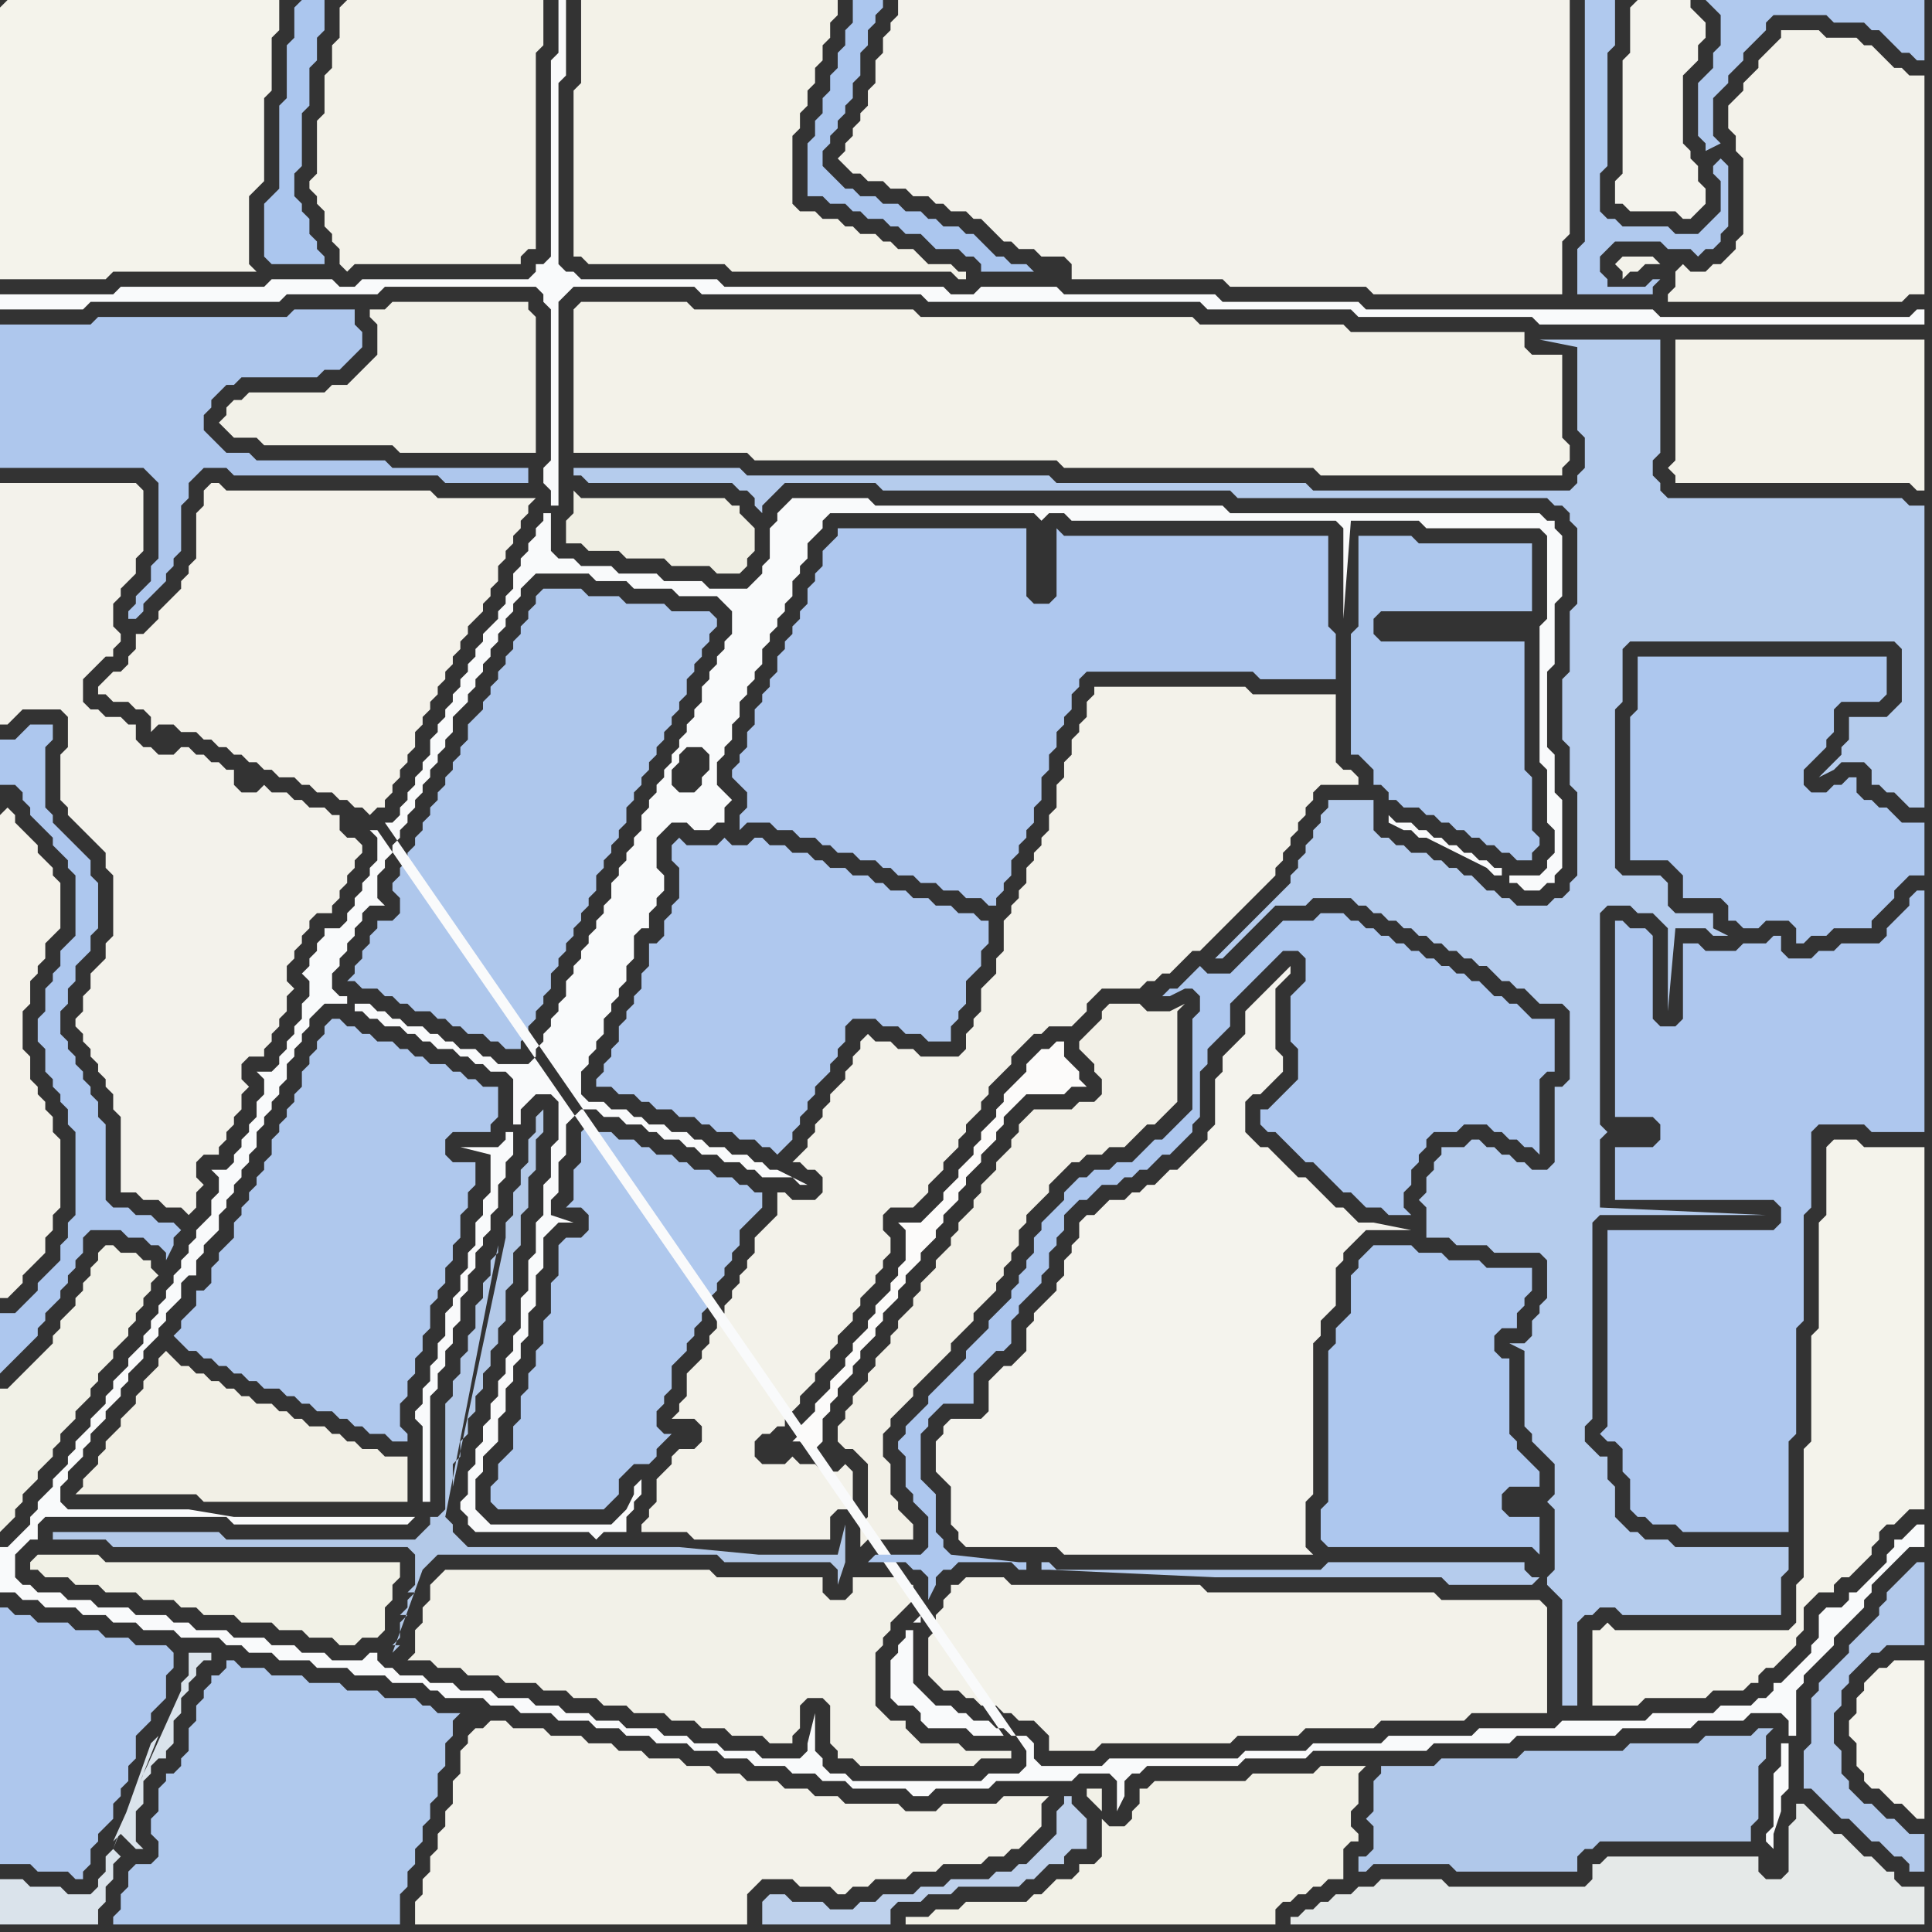 <svg width="256" height="256" xmlns="http://www.w3.org/2000/svg"><rect width="100%" height="100%" fill="#333333" stroke="none"/><script> 
var tempColor;
function hoverPath(evt){
obj = evt.target;
tempColor = obj.getAttribute("fill");
obj.setAttribute("fill","red");
//alert(tempColor);
//obj.setAttribute("stroke","red");}
function recoverPath(evt){
obj = evt.target;
obj.setAttribute("fill", tempColor);
//obj.setAttribute("stroke", tempColor);
}</script><path onmouseover="hoverPath(evt)" onmouseout="recoverPath(evt)" fill="rgb(175,200,238)" d="M  95,112l -4,0 -1,-1 -1,1 0,2 1,1 0,4 -1,1 0,1 -1,1 0,2 -1,1 -1,0 0,3 -1,1 0,2 -1,1 0,1 -1,1 0,1 -1,1 0,2 -1,1 0,1 -1,1 0,1 -1,1 0,1 2,0 1,1 2,0 1,1 1,0 1,1 2,0 1,1 2,0 1,1 1,0 1,1 2,0 1,1 2,0 1,1 1,0 1,1 1,-1 0,0 1,-1 0,-1 1,-1 0,-1 1,-1 0,-1 1,-1 0,-1 1,-1 1,-1 0,-1 1,-1 0,-1 1,-1 0,-2 1,-1 3,0 1,1 2,0 1,1 2,0 1,1 3,0 0,-2 1,-1 0,-1 1,-1 0,-3 1,-1 1,-1 0,-2 1,-1 0,-3 -1,0 -1,-1 -2,0 -1,-1 -2,0 -1,-1 -2,0 -1,-1 -2,0 -1,-1 -1,0 -1,-1 -2,0 -1,-1 -2,0 -1,-1 -1,0 -1,-1 -2,0 -1,-1 -2,0 -1,-1 -1,0 -1,1 -2,0 -1,-1 -1,1Z"/>
<path onmouseover="hoverPath(evt)" onmouseout="recoverPath(evt)" fill="rgb(244,243,235)" d="M  242,152l 0,9 -1,1 0,14 -1,1 0,14 -1,1 0,17 -1,1 0,5 -1,1 -23,0 -1,-1 -1,1 -1,0 0,10 6,0 1,-1 8,0 1,-1 4,0 1,-1 1,0 0,-1 1,-1 1,0 1,-1 1,-1 1,-1 0,-1 1,-1 0,-3 1,-1 1,-1 2,0 0,-1 1,-1 1,0 1,-1 1,-1 1,-1 0,-1 1,-1 0,-1 1,-1 1,0 1,-1 1,-1 2,0 0,-48 -8,0 -1,-1 -3,0 -1,1Z"/>
<path onmouseover="hoverPath(evt)" onmouseout="recoverPath(evt)" fill="rgb(173,199,238)" d="M  244,104l -1,0 -1,1 -2,0 -1,-1 0,-2 1,-1 1,-1 1,-1 0,-1 1,-1 0,-3 1,-1 5,0 1,-1 0,-5 -33,0 0,7 -1,1 0,19 5,0 1,1 1,1 0,3 5,0 1,1 0,2 1,0 1,1 2,0 1,-1 3,0 1,1 0,2 1,0 1,-1 2,0 1,-1 5,0 0,-1 3,-3 0,-1 1,-1 1,-1 2,0 0,-7 -3,0 -1,-1 -1,-1 -1,0 -1,-1 -1,0 -1,-1 0,-2 -1,0 -1,1Z"/>
<path onmouseover="hoverPath(evt)" onmouseout="recoverPath(evt)" fill="rgb(178,201,235)" d="M  248,215l -2,2 -1,1 0,1 -1,1 -1,1 -1,1 -1,1 0,1 -1,1 0,6 -1,1 0,5 1,0 1,1 1,1 1,1 1,1 1,0 1,1 1,1 1,1 1,0 1,1 1,1 1,0 1,1 0,1 2,0 0,-5 -2,0 -1,-1 -1,-1 -1,0 -1,-1 -1,-1 -1,0 -1,-1 -1,-1 0,-1 -1,-1 0,-3 -1,-1 0,-4 1,-1 0,-2 1,-1 0,-1 1,-1 1,-1 1,-1 1,0 1,-1 5,0 0,-11 -1,0 -1,1 0,0 -1,1 -1,1 -1,1 0,1 -1,1 0,1 -1,1Z"/>
<path onmouseover="hoverPath(evt)" onmouseout="recoverPath(evt)" fill="rgb(244,243,235)" d="M  0,1l 0,36 14,0 1,-1 19,0 -1,-1 0,-9 1,-1 1,-1 0,-11 1,-1 0,-7 1,-1 0,-4 -36,0 -1,1Z"/>
<path onmouseover="hoverPath(evt)" onmouseout="recoverPath(evt)" fill="rgb(173,199,238)" d="M  15,160l -1,-1 0,-10 -1,-1 0,-2 -1,-1 0,-1 -1,-1 0,-1 -1,-1 0,-1 -1,-1 0,-1 -1,-1 0,-3 1,-1 0,-2 1,-1 0,-2 1,-1 1,-1 0,-2 1,-1 0,-6 -1,-1 0,-2 -1,-1 -1,-1 -1,-1 -1,-1 -1,-1 0,-1 -1,-1 0,-8 1,-1 0,-2 -3,0 -1,1 0,0 -1,1 -2,0 0,6 2,0 1,1 0,1 1,1 0,1 1,1 1,1 1,1 0,1 1,1 1,1 0,1 1,1 0,8 -1,1 -1,1 0,2 -1,1 0,1 -1,1 0,3 -1,1 0,3 1,1 0,3 1,1 0,1 1,1 0,1 1,1 0,2 1,1 0,11 -1,1 0,2 -1,1 0,2 -1,1 -1,1 -1,1 0,1 -1,1 -1,1 -1,1 -2,0 0,8 2,-2 1,-1 2,-2 0,-1 1,-1 0,-1 1,-1 1,-1 0,-1 1,-1 0,-1 1,-1 0,-1 1,-1 0,-2 1,-1 4,0 1,1 2,0 1,1 1,0 1,1 0,1 1,-2 0,-1 1,-1 -1,-1 -2,0 -1,-1 -2,0 -1,-1Z"/>
<path onmouseover="hoverPath(evt)" onmouseout="recoverPath(evt)" fill="rgb(171,198,238)" d="M  39,1l 0,4 -1,1 0,7 -1,1 0,11 -1,1 -1,1 0,7 1,1 7,0 0,-1 -1,-1 0,-1 -1,-1 0,-2 -1,-1 0,-1 -1,-1 0,-3 1,-1 0,-7 1,-1 0,-5 1,-1 0,-3 1,-1 0,-4 -3,0 -1,1Z"/>
<path onmouseover="hoverPath(evt)" onmouseout="recoverPath(evt)" fill="rgb(175,200,237)" d="M  43,137l 0,0 -1,1 0,1 -1,1 0,1 -1,1 0,2 -1,1 0,1 -1,1 0,1 -1,1 0,1 -1,1 0,2 -1,1 0,1 -1,1 0,1 -1,1 0,1 -1,1 0,1 -1,1 0,2 -1,1 -1,1 0,1 -1,1 0,2 -1,1 -1,0 0,2 -1,1 -1,1 0,1 -1,1 1,1 0,0 1,1 1,0 1,1 1,0 1,1 1,0 1,1 1,0 1,1 1,0 1,1 2,0 1,1 1,0 1,1 1,0 1,1 2,0 1,1 1,0 1,1 1,0 1,1 2,0 1,1 2,0 0,-1 -1,-1 0,-3 1,-1 0,-2 1,-1 0,-2 1,-1 0,-2 1,-1 0,-3 1,-1 0,-1 1,-1 0,-2 1,-1 0,-2 1,-1 0,-3 1,-1 0,-2 1,-1 0,-3 -3,0 -1,-1 0,-2 1,-1 5,0 0,-1 1,-1 0,-4 -2,0 -1,-1 -1,0 -1,-1 -1,0 -1,-1 -2,0 -1,-1 -1,0 -1,-1 -1,0 -1,-1 -2,0 -1,-1 -1,0 -1,-1 -1,0 -1,-1 -1,0 -1,1Z"/>
<path onmouseover="hoverPath(evt)" onmouseout="recoverPath(evt)" fill="rgb(243,242,233)" d="M  45,1l 0,4 -1,1 0,3 -1,1 0,5 -1,1 0,7 -1,1 0,1 1,1 0,1 1,1 0,2 1,1 0,1 1,1 0,2 1,1 1,-1 22,0 0,-1 1,-1 1,0 0,-26 1,-1 0,-6 -26,0 -1,1Z"/>
<path onmouseover="hoverPath(evt)" onmouseout="recoverPath(evt)" fill="rgb(242,241,232)" d="M  58,209l 0,0 -1,1 0,2 -1,1 0,2 -1,1 0,3 -1,1 3,0 1,1 3,0 1,1 4,0 1,1 4,0 1,1 3,0 1,1 3,0 1,1 3,0 1,1 4,0 1,1 3,0 1,1 3,0 1,1 4,0 1,1 3,0 0,-1 1,-1 0,-3 1,-1 2,0 1,1 0,5 1,1 0,1 2,0 1,1 15,0 1,-1 4,0 0,-1 -6,0 -1,-1 -5,0 -1,-1 -1,-1 0,-1 -2,0 -1,-1 -1,-1 0,-7 1,-1 0,-1 1,-1 0,-1 1,-1 1,-1 1,-1 0,-2 -1,0 -1,-1 -6,0 0,2 -1,1 -2,0 -1,-1 0,-2 -14,0 -1,-1 -35,0 -1,1Z"/>
<path onmouseover="hoverPath(evt)" onmouseout="recoverPath(evt)" fill="rgb(243,242,232)" d="M  78,0l -1,0 0,11 -1,1 0,22 1,0 1,1 18,0 1,1 29,0 1,1 1,0 0,-1 -1,0 -1,-1 -3,0 -1,-1 -1,-1 -2,0 -1,-1 -1,0 -1,-1 -2,0 -1,-1 -1,0 -1,-1 -2,0 -1,-1 -2,0 -1,-1 0,-9 1,-1 0,-2 1,-1 0,-2 1,-1 0,-2 1,-1 0,-2 1,-1 0,-2 1,-1 0,-2Z"/>
<path onmouseover="hoverPath(evt)" onmouseout="recoverPath(evt)" fill="rgb(181,204,237)" d="M  204,209l -1,0 -1,-1 0,-1 -26,0 -1,1 -35,0 -1,-1 -1,0 0,1 1,0 22,1 30,0 1,1 11,0 1,-1 1,1 1,1 1,1 0,14 2,0 0,-11 1,-1 1,0 1,-1 2,0 1,1 21,0 0,-5 1,-1 0,-3 -15,0 -1,-1 -3,0 -1,-1 -1,0 -1,-1 -1,-1 0,-4 -1,-1 0,-3 -1,0 -1,-1 -1,-1 0,-2 1,-1 0,-26 1,-1 22,0 -22,-1 0,-9 1,-1 0,0 -1,-1 0,-28 1,-1 3,0 1,1 2,0 1,1 1,1 0,11 1,-11 4,0 1,1 2,0 -2,-1 0,-2 -5,0 -1,-1 0,-3 -1,-1 -5,0 -1,-1 0,-21 1,-1 0,-7 1,-1 35,0 1,1 0,7 -2,2 -5,0 0,3 -1,1 0,1 -1,1 -1,1 -1,1 2,-1 1,-1 3,0 1,1 0,2 1,0 1,1 1,0 1,1 1,1 2,0 0,-40 -2,0 -1,-1 -31,0 -1,-1 0,-1 -1,-1 0,-2 1,-1 0,-15 -16,0 5,1 0,11 1,1 0,4 -1,1 0,1 -1,1 -34,0 -1,-1 -33,0 -1,-1 -40,0 -1,-1 -22,0 0,1 1,0 1,1 19,0 1,1 1,0 1,1 0,1 1,1 0,-1 1,-1 1,-1 1,-1 12,0 1,1 46,0 1,1 41,0 1,1 1,0 1,1 0,1 1,1 0,10 -1,1 0,8 -1,1 0,8 1,1 0,5 1,1 0,11 -1,1 0,1 -1,1 -1,0 -1,1 -4,0 -1,-1 -1,0 -1,-1 -1,0 -1,-1 -1,-1 -1,0 -1,-1 -1,0 -1,-1 -1,0 -1,-1 -2,0 -1,-1 -1,0 -1,-1 -1,0 -1,-1 0,-4 -6,0 0,1 -1,1 0,1 -1,1 0,1 -1,1 0,1 -1,1 0,1 -1,1 0,1 -1,1 -1,1 -1,1 -4,4 -1,1 -1,1 -1,1 1,0 1,-1 1,-1 1,-1 1,-1 1,-1 1,-1 1,-1 4,0 1,-1 5,0 1,1 1,0 1,1 1,0 1,1 1,0 1,1 1,0 1,1 1,0 1,1 1,0 1,1 1,0 1,1 1,0 1,1 1,0 1,1 1,1 1,0 1,1 1,0 1,1 1,1 3,0 1,1 0,9 -1,1 -1,0 0,10 -1,1 -2,0 -1,-1 -1,0 -1,-1 -1,0 -1,-1 -1,0 -1,-1 -1,0 -1,1 -3,0 0,1 -1,1 0,1 -1,1 0,2 -1,1 1,1 0,4 3,0 1,1 4,0 1,1 6,0 1,1 0,5 -1,1 0,1 -1,1 0,2 -1,1 -2,0 2,1 0,10 1,1 0,1 1,1 1,1 1,1 0,4 -1,1 1,1 0,8 -1,1 0,1 -1,-1Z"/>
<path onmouseover="hoverPath(evt)" onmouseout="recoverPath(evt)" fill="rgb(244,243,237)" d="M  216,1l 0,6 -1,1 0,15 -1,1 0,3 1,0 1,1 6,0 1,1 1,0 1,-1 0,0 1,-1 0,-2 -1,-1 0,-2 -1,-1 0,-1 -1,-1 0,-9 1,-1 1,-1 0,-2 1,-1 0,-2 -1,-1 -1,-1 0,-1 -7,0 -1,1Z"/>
<path onmouseover="hoverPath(evt)" onmouseout="recoverPath(evt)" fill="rgb(174,199,238)" d="M  237,127l 0,0 -1,-1 0,-2 -1,0 -1,1 -3,0 -1,1 -4,0 -1,-1 -2,0 0,10 -1,1 -2,0 -1,-1 0,-11 -1,-1 -2,0 -1,-1 -1,0 0,26 5,0 1,1 0,2 -1,1 -5,0 0,7 21,0 1,1 0,2 -1,1 -22,0 0,26 -1,1 1,1 1,0 1,1 0,3 1,1 0,4 1,1 1,0 1,1 3,0 1,1 14,0 0,-12 1,-1 0,-14 1,-1 0,-14 1,-1 0,-10 1,-1 6,0 1,1 7,0 0,-32 -1,0 -1,1 0,1 -1,1 -1,1 -1,1 0,1 -1,1 -5,0 -1,1 -2,0 -1,1Z"/>
<path onmouseover="hoverPath(evt)" onmouseout="recoverPath(evt)" fill="rgb(243,242,235)" d="M  9,98l 0,1 -1,1 0,6 1,1 0,1 1,1 2,2 1,1 1,1 0,2 1,1 0,8 -1,1 0,2 -1,1 -1,1 0,2 -1,1 0,2 -1,1 0,1 1,1 0,1 1,1 0,1 1,1 0,1 1,1 0,1 1,1 0,2 1,1 0,10 2,0 1,1 2,0 1,1 2,0 1,1 1,-1 0,-2 1,-1 -1,-1 0,-2 1,-1 2,0 0,-1 1,-1 0,-1 1,-1 0,-1 1,-1 0,-2 1,-1 -1,-1 0,-2 1,-1 2,0 0,-1 1,-1 0,-1 1,-1 0,-1 1,-1 0,-2 1,-1 -1,-1 0,-2 1,-1 0,-1 1,-1 0,-1 1,-1 0,-1 1,-1 2,0 0,-1 1,-1 0,-1 1,-1 0,-1 1,-1 0,-1 1,-1 0,-1 -1,-1 -1,0 -1,-1 0,-2 -1,0 -1,-1 -2,0 -1,-1 -1,0 -1,-1 -2,0 -1,-1 -1,1 -2,0 -1,-1 0,-2 -1,0 -1,-1 -1,0 -1,-1 -1,0 -1,-1 -1,0 -1,1 -2,0 -1,-1 -1,0 -1,-1 0,-2 -1,0 -1,-1 -2,0 -1,-1 -1,0 -1,-1 0,-3 1,-1 1,-1 1,-1 1,0 0,-1 1,-1 0,-1 -1,-1 0,-3 1,-1 0,-1 1,-1 1,-1 0,-2 1,-1 0,-8 -1,-1 -18,0 0,32 1,0 1,-1 0,0 1,-1 5,0 1,1Z"/>
<path onmouseover="hoverPath(evt)" onmouseout="recoverPath(evt)" fill="rgb(244,242,234)" d="M  14,90l -1,1 0,1 1,0 1,1 2,0 1,1 1,0 1,1 0,2 1,-1 2,0 1,1 2,0 1,1 1,0 1,1 1,0 1,1 1,0 1,1 1,0 1,1 1,0 1,1 2,0 1,1 1,0 1,1 2,0 1,1 1,0 1,1 1,0 1,1 1,-1 1,0 0,-1 1,-1 0,-1 1,-1 0,-1 1,-1 0,-1 1,-1 0,-2 1,-1 0,-1 1,-1 0,-1 1,-1 0,-1 1,-1 0,-1 1,-1 0,-1 1,-1 0,-1 1,-1 0,-1 1,-1 1,-1 0,-1 1,-1 0,-1 1,-1 0,-2 1,-1 0,-1 1,-1 0,-1 1,-1 0,-1 1,-1 0,-1 1,-1 -13,0 -1,-1 -27,0 -1,-1 -1,0 -1,1 0,2 -1,1 0,6 -1,1 0,1 -1,1 0,1 -1,1 -1,1 -1,1 0,1 -2,2 -1,0 0,2 -1,1 0,1 -1,1 -1,0 -1,1Z"/>
<path onmouseover="hoverPath(evt)" onmouseout="recoverPath(evt)" fill="rgb(243,242,233)" d="M  76,42l 0,18 23,0 1,1 40,0 1,1 33,0 1,1 32,0 0,-1 1,-1 0,-2 -1,-1 0,-11 -4,0 -1,-1 0,-2 -23,0 -1,-1 -19,0 -1,-1 -36,0 -1,-1 -29,0 -1,-1 -14,0 -1,1Z"/>
<path onmouseover="hoverPath(evt)" onmouseout="recoverPath(evt)" fill="rgb(243,242,234)" d="M  114,138l 0,1 -1,1 0,1 -1,1 0,1 -1,1 -1,1 0,1 -1,1 0,1 -1,1 0,1 -1,1 0,1 -1,1 -1,1 1,0 1,1 1,0 1,1 0,2 -1,1 -3,0 -1,-1 -1,0 0,3 -1,1 -1,1 -1,1 0,2 -1,1 0,1 -1,1 0,1 -1,1 0,1 -1,1 0,1 -1,1 0,1 -1,1 0,1 -1,1 0,1 -1,1 -1,1 0,3 -1,1 0,1 -1,1 3,0 1,1 0,2 -1,1 -2,0 -1,1 0,1 -1,1 -1,1 0,3 -1,1 0,1 -1,1 0,1 6,0 1,1 18,0 0,-3 1,-1 2,0 0,-5 -1,-1 0,0 -1,1 -2,0 -1,-1 -2,0 -1,-1 -1,1 -3,0 -1,-1 0,-2 1,-1 1,0 1,-1 1,0 0,-1 1,-1 1,-1 0,-1 1,-1 1,-1 0,-1 1,-1 1,-1 0,-1 1,-1 0,-1 1,-1 1,-1 0,-1 1,-1 0,-1 1,-1 1,-1 0,-1 1,-1 0,-1 1,-1 0,-2 -1,-1 0,-2 1,-1 3,0 1,-1 1,-1 0,-1 1,-1 1,-1 0,-1 1,-1 1,-1 0,-1 1,-1 0,-1 1,-1 1,-1 0,-1 1,-1 0,-1 1,-1 1,-1 1,-1 0,-1 1,-1 2,-2 1,0 1,-1 3,0 1,-1 1,-1 0,-1 1,-1 1,-1 5,0 1,-1 1,0 1,-1 1,0 1,-1 1,-1 1,-1 1,0 1,-1 1,-1 2,-2 1,-1 1,-1 1,-1 1,-1 1,-1 1,-1 0,-1 1,-1 0,-1 1,-1 0,-1 1,-1 0,-1 1,-1 0,-1 1,-1 0,-1 1,-1 5,0 0,-1 -1,-1 -1,0 -1,-1 0,-9 -11,0 -1,-1 -20,0 0,1 -1,1 0,2 -1,1 0,1 -1,1 0,2 -1,1 0,2 -1,1 0,3 -1,1 0,2 -1,1 0,1 -1,1 0,1 -1,1 0,2 -1,1 0,1 -1,1 0,1 -1,1 0,4 -1,1 0,2 -1,1 -1,1 0,3 -1,1 0,1 -1,1 0,2 -1,1 -5,0 -1,-1 -2,0 -1,-1 -2,0 -1,-1 -1,1Z"/>
<path onmouseover="hoverPath(evt)" onmouseout="recoverPath(evt)" fill="rgb(243,242,234)" d="M  127,210l -1,0 0,1 -1,1 0,1 -1,1 0,2 -1,1 0,5 1,1 1,1 2,0 1,1 1,0 1,1 2,0 1,1 1,0 1,1 2,0 1,1 1,1 0,2 6,0 1,-1 17,0 1,-1 8,0 1,-1 9,0 1,-1 11,0 1,-1 10,0 0,-14 -1,-1 -13,0 -1,-1 -30,0 -1,-1 -25,0 -1,-1 -5,0 -1,1Z"/>
<path onmouseover="hoverPath(evt)" onmouseout="recoverPath(evt)" fill="rgb(174,199,236)" d="M  61,99l 0,1 -1,1 0,1 -1,1 0,1 -1,1 0,1 -1,1 0,1 -1,1 0,1 -1,1 0,1 -1,1 0,1 -1,1 0,1 -1,1 0,1 1,1 0,2 -1,1 -2,0 0,1 -1,1 0,1 -1,1 0,1 -1,1 0,1 -1,1 1,0 1,1 2,0 1,1 1,0 1,1 1,0 1,1 2,0 1,1 1,0 1,1 1,0 1,1 2,0 1,1 1,0 1,1 2,0 0,-1 1,-1 0,-1 1,-1 0,-1 1,-1 0,-1 1,-1 0,-2 1,-1 0,-1 1,-1 0,-1 1,-1 0,-1 1,-1 0,-1 1,-1 0,-1 1,-1 0,-2 1,-1 0,-1 1,-1 0,-1 1,-1 0,-1 1,-1 0,-2 1,-1 0,-1 1,-1 0,-1 1,-1 0,-1 1,-1 0,-1 1,-1 0,-1 1,-1 0,-1 1,-1 0,-1 1,-1 0,-2 1,-1 0,-1 1,-1 0,-1 1,-1 0,-1 1,-1 0,-1 -1,-1 -5,0 -1,-1 -5,0 -1,-1 -4,0 -1,-1 -5,0 -1,1 0,1 -1,1 0,1 -1,1 0,1 -1,1 0,1 -1,1 0,1 -1,1 0,1 -1,1 0,1 -1,1 0,1 -1,1 -1,1 0,2 -1,1Z"/>
<path onmouseover="hoverPath(evt)" onmouseout="recoverPath(evt)" fill="rgb(240,239,228)" d="M  77,66l 0,0 -1,-1 0,3 -1,1 0,3 2,0 1,1 4,0 1,1 5,0 1,1 5,0 1,1 3,0 1,-1 0,-1 1,-1 0,-3 -1,-1 0,0 -1,-1 0,-1 -1,0 -1,-1Z"/>
<path onmouseover="hoverPath(evt)" onmouseout="recoverPath(evt)" fill="rgb(244,242,234)" d="M  0,108l 0,64 1,0 1,-1 1,-1 0,-1 1,-1 1,-1 1,-1 0,-2 1,-1 0,-2 1,-1 0,-9 -1,-1 0,-2 -1,-1 0,-1 -1,-1 0,-1 -1,-1 0,-3 -1,-1 0,-5 1,-1 0,-3 1,-1 0,-1 1,-1 0,-2 2,-2 0,-6 -1,-1 0,-1 -1,-1 -1,-1 0,-1 -1,-1 -1,-1 -1,-1 0,-1 -1,-1 -1,1Z"/>
<path onmouseover="hoverPath(evt)" onmouseout="recoverPath(evt)" fill="rgb(174,199,238)" d="M  103,89l -1,1 0,1 -1,1 0,1 -1,1 0,2 -1,1 0,2 -1,1 0,1 -1,1 0,1 1,1 1,1 0,2 -1,1 0,2 1,-1 3,0 1,1 2,0 1,1 2,0 1,1 1,0 1,1 2,0 1,1 2,0 1,1 1,0 1,1 2,0 1,1 2,0 1,1 2,0 1,1 2,0 1,1 1,0 0,-1 1,-1 0,-1 1,-1 0,-2 1,-1 0,-1 1,-1 0,-1 1,-1 0,-2 1,-1 0,-3 1,-1 0,-2 1,-1 0,-2 1,-1 0,-1 1,-1 0,-2 1,-1 0,-1 1,-1 22,0 1,1 10,0 0,-6 -1,-1 0,-12 -35,0 -1,-1 0,9 -1,1 -2,0 -1,-1 0,-9 -25,0 0,1 -2,2 0,2 -1,1 0,1 -1,1 0,2 -1,1 0,1 -1,1 0,1 -1,1 0,1 -1,1Z"/>
<path onmouseover="hoverPath(evt)" onmouseout="recoverPath(evt)" fill="rgb(171,198,238)" d="M  137,36l 0,0 -1,-1 -2,0 -1,-1 -1,0 -1,-1 -2,-2 -1,0 -1,-1 -2,0 -1,-1 -1,0 -1,-1 -2,0 -1,-1 -2,0 -1,-1 -2,0 -1,-1 -1,0 -1,-1 -1,-1 -1,-1 0,-2 1,-1 0,-1 1,-1 0,-1 1,-1 0,-1 1,-1 0,-2 1,-1 0,-3 1,-1 0,-2 1,-1 0,-1 1,-1 0,-1 -4,0 0,3 -1,1 0,2 -1,1 0,2 -1,1 0,2 -1,1 0,2 -1,1 0,2 -1,1 0,7 2,0 1,1 2,0 1,1 1,0 1,1 2,0 1,1 1,0 1,1 2,0 1,1 1,1 3,0 1,1 1,0 1,1 0,1Z"/>
<path onmouseover="hoverPath(evt)" onmouseout="recoverPath(evt)" fill="rgb(243,242,234)" d="M  222,36l 0,2 -1,1 0,1 31,0 1,-1 2,0 0,-29 -2,0 -1,-1 -1,0 -1,-1 -1,-1 -1,-1 -1,0 -1,-1 -4,0 -1,-1 -5,0 0,1 -1,1 -2,2 0,1 -1,1 -1,1 0,1 -1,1 -1,1 0,3 1,1 0,2 1,1 0,10 -1,1 0,1 -1,1 -1,1 -1,0 -1,1 -2,0 -1,-1 -1,1 -1,-1 -1,0 -1,-1 -4,0 -1,1 1,1 0,1 1,-1 1,0 1,-1 3,0 1,1Z"/>
<path onmouseover="hoverPath(evt)" onmouseout="recoverPath(evt)" fill="rgb(174,199,237)" d="M  0,61l 0,1 19,0 1,1 1,1 0,10 -1,1 0,2 -1,1 -1,1 0,1 -1,1 0,1 1,0 1,-1 0,-1 1,-1 1,-1 1,-1 0,-1 1,-1 0,-1 1,-1 0,-6 1,-1 0,-2 1,-1 1,-1 3,0 1,1 27,0 1,1 11,0 0,-2 -18,0 -1,-1 -17,0 -1,-1 -3,0 -1,-1 -1,-1 -1,-1 0,-2 1,-1 0,-1 1,-1 1,-1 1,0 1,-1 10,0 1,-1 2,0 1,-1 1,-1 1,-1 0,-2 -1,-1 0,-2 -8,0 -1,1 -25,0 -1,1 -12,0Z"/>
<path onmouseover="hoverPath(evt)" onmouseout="recoverPath(evt)" fill="rgb(218,227,235)" d="M  15,245l -1,1 0,2 -1,1 0,1 -1,1 -3,0 -1,-1 -4,0 -1,-1 -3,0 0,6 13,0 0,-2 1,-1 0,-2 1,-1 0,-2 1,-1 -1,-1 0,-1 1,-1 2,2 1,0 -1,-1 0,-4 1,-1 0,-3 1,-1 0,-1 1,-1 1,0 0,-1 1,-1 0,-3 1,-1 0,-2 1,-1 0,-1 1,-1 0,-1 1,-1 1,0 0,-1 -3,0 0,3 -1,1 0,1 -9,20 0,1 5,-12 -1,2 -1,3 0,1 -1,1 0,2 3,-9 -5,12 6,-15 -1,1Z"/>
<path onmouseover="hoverPath(evt)" onmouseout="recoverPath(evt)" fill="rgb(242,241,232)" d="M  32,53l -1,0 -1,1 0,1 -1,1 1,1 0,0 1,1 3,0 1,1 17,0 1,1 18,0 0,-18 -1,-1 0,-1 -18,0 -1,1 -2,0 0,1 1,1 0,4 -1,1 -1,1 -1,1 -1,1 -2,0 -1,1 -10,0 -1,1Z"/>
<path onmouseover="hoverPath(evt)" onmouseout="recoverPath(evt)" fill="rgb(179,201,232)" d="M  66,165l 0,1 -1,1 0,2 -1,1 0,2 -1,1 0,3 -1,1 0,2 -1,1 0,2 -1,1 0,2 -1,1 0,14 -1,1 -1,0 0,1 -2,2 -25,0 -1,-1 -22,0 0,1 7,0 1,1 39,0 1,1 0,4 -1,1 1,0 -1,1 0,1 -1,1 1,0 -1,1 0,2 -1,1 1,0 -1,1 4,-11 1,-1 1,-1 37,0 1,1 14,0 1,1 0,2 1,-3 0,-5 -1,4 -15,0 15,1 0,0 -21,-2 -28,0 -1,-1 -1,-1 0,-1 -1,-1 7,-36 -6,32 0,-3 1,-1 0,-2 1,-1 0,-2 1,-1 0,-2 1,-1 0,-2 1,-1 0,-2 1,-1 0,-2 1,-1 0,-4 1,-1 0,-4 1,-1 0,-4 1,-1 0,-4 1,-1 0,-4 1,-1 0,-3 -1,1 0,2 -1,1 0,3 -1,1 0,2 -1,1 0,3 -1,1 0,2 -7,33 6,-32Z"/>
<path onmouseover="hoverPath(evt)" onmouseout="recoverPath(evt)" fill="rgb(175,200,237)" d="M  76,157l 0,2 -1,1 2,0 1,1 0,2 -1,1 -2,0 -1,1 0,4 -1,1 0,4 -1,1 0,3 -1,1 0,2 -1,1 0,2 -1,1 0,3 -1,1 0,3 -1,1 -1,1 0,2 -1,1 0,2 1,1 14,0 1,-1 0,0 1,-1 0,-2 1,-1 1,-1 2,0 1,-1 0,-1 1,-1 1,-1 -1,0 -1,-1 0,-2 1,-1 0,-1 1,-1 0,-3 2,-2 0,-1 1,-1 0,-1 1,-1 0,-1 1,-1 0,-1 1,-1 0,-1 1,-1 0,-1 1,-1 0,-1 1,-1 0,-2 2,-2 1,-1 0,-2 -1,0 -1,-1 -1,0 -1,-1 -2,0 -1,-1 -2,0 -1,-1 -1,0 -1,-1 -2,0 -1,-1 -1,0 -1,-1 -2,0 -1,-1 -2,0 -1,-1 -1,1 0,4 -1,1Z"/>
<path onmouseover="hoverPath(evt)" onmouseout="recoverPath(evt)" fill="rgb(190,209,236)" d="M  113,253l -3,0 -1,-1 -4,0 -1,-1 -2,0 -1,1 0,3 17,0 0,-2 1,-1 3,0 1,-1 3,0 1,-1 8,0 1,-1 1,0 1,-1 1,-1 2,0 0,-1 1,-1 2,0 0,-4 -1,-1 0,0 -1,-1 0,-1 -1,0 0,1 -1,1 0,3 -1,1 -2,2 -1,1 -1,0 -1,1 -2,0 -1,1 -5,0 -1,1 -3,0 -1,1 -4,0 -1,1 -2,0 -1,1Z"/>
<path onmouseover="hoverPath(evt)" onmouseout="recoverPath(evt)" fill="rgb(244,243,237)" d="M  125,189l 0,1 -1,1 0,4 1,1 1,1 0,5 1,1 0,1 1,1 12,0 1,1 33,0 -1,-1 0,-6 1,-1 0,-20 1,-1 0,-2 1,-1 1,-1 0,-5 1,-1 0,-1 3,-3 6,0 -5,-1 -2,0 -1,-1 -1,-1 -1,0 -1,-1 -1,-1 -1,-1 -1,-1 -1,0 -1,-1 -1,-1 -1,-1 -1,-1 -1,0 -1,-1 -1,-1 0,-4 1,-1 1,0 1,-1 1,-1 1,-1 0,-2 -1,-1 0,-8 1,-1 1,-1 0,-1 -1,1 0,0 -1,1 -1,1 -1,1 -1,1 -1,1 0,3 -1,1 -1,1 -1,1 0,2 -1,1 0,6 -1,1 0,1 -3,3 -1,1 -1,0 -1,1 -1,1 -1,0 -1,1 -1,0 -1,1 -2,0 -1,1 -1,1 -1,0 -1,1 0,2 -1,1 0,1 -1,1 0,2 -1,1 0,1 -1,1 -1,1 -1,1 0,1 -1,1 0,3 -1,1 -1,1 -1,0 -2,2 0,4 -1,1 -4,0 -1,1Z"/>
<path onmouseover="hoverPath(evt)" onmouseout="recoverPath(evt)" fill="rgb(242,240,231)" d="M  136,148l 0,0 -1,1 0,1 -1,1 0,1 -1,1 -1,1 0,1 -1,1 -1,1 0,1 -1,1 0,1 -1,1 -1,1 0,1 -1,1 0,1 -1,1 -1,1 0,1 -1,1 -1,1 0,1 -1,1 0,1 -1,1 -1,1 0,1 -1,1 0,1 -1,1 -1,1 0,1 -1,1 0,1 -1,1 -1,1 0,1 -1,1 0,1 -1,1 0,2 1,1 1,0 1,1 1,1 0,7 -1,1 0,3 1,-1 6,0 0,-2 -1,-1 0,0 -1,-1 0,-1 -1,-1 0,-4 -1,-1 0,-3 1,-1 0,-1 2,-2 1,-1 0,-1 1,-1 1,-1 1,-1 1,-1 1,-1 0,-1 1,-1 1,-1 1,-1 0,-1 1,-1 1,-1 1,-1 0,-1 1,-1 0,-1 1,-1 0,-1 1,-1 0,-2 1,-1 0,-1 1,-1 1,-1 1,-1 0,-1 1,-1 1,-1 1,-1 1,0 1,-1 2,0 1,-1 2,0 1,-1 1,-1 1,-1 1,0 1,-1 1,-1 1,-1 0,-12 1,-1 -2,1 -3,0 -1,-1 -4,0 -1,1 0,1 -1,1 -1,1 -1,1 0,1 1,1 0,0 1,1 0,1 1,1 0,2 -1,1 -2,0 -1,1 -5,0 -1,1Z"/>
<path onmouseover="hoverPath(evt)" onmouseout="recoverPath(evt)" fill="rgb(229,233,232)" d="M  174,253l -1,0 -1,1 -1,0 0,1 84,0 0,-5 -3,0 -1,-1 0,-1 -1,0 -1,-1 -1,-1 -1,0 -1,-1 -1,-1 -1,-1 -1,0 -1,-1 -1,-1 -2,-2 -1,0 0,2 -1,1 0,6 -1,1 -2,0 -1,-1 0,-2 -20,0 -1,1 -1,0 0,2 -1,1 -18,0 -1,-1 -8,0 -1,1 -2,0 -1,1 -2,0 -1,1 -1,0 -1,1Z"/>
<path onmouseover="hoverPath(evt)" onmouseout="recoverPath(evt)" fill="rgb(173,199,237)" d="M  179,85l 0,15 1,0 1,1 1,1 0,2 1,0 1,1 0,1 1,0 1,1 2,0 1,1 1,0 1,1 1,0 1,1 1,0 1,1 1,0 1,1 1,0 1,1 1,0 1,1 2,0 0,-1 1,-1 0,-1 -1,-1 0,-7 -1,-1 0,-17 -19,0 -1,-1 0,-2 1,-1 20,0 0,-9 -15,0 -1,-1 -7,0 0,12 -1,1Z"/>
<path onmouseover="hoverPath(evt)" onmouseout="recoverPath(evt)" fill="rgb(176,200,234)" d="M  194,233l -3,0 -1,1 -7,0 0,1 -1,1 0,4 -1,1 1,1 0,3 -1,1 -1,0 0,2 1,0 1,-1 10,0 1,1 16,0 0,-2 1,-1 1,0 1,-1 20,0 0,-2 1,-1 0,-7 1,-1 0,-3 1,-1 -2,0 -1,1 -6,0 -1,1 -9,0 -1,1 -13,0 -1,1Z"/>
<path onmouseover="hoverPath(evt)" onmouseout="recoverPath(evt)" fill="rgb(245,244,237)" d="M  250,221l -1,0 -1,1 -1,1 0,1 -1,1 0,2 -1,1 0,2 1,1 0,3 1,1 0,1 1,1 1,0 1,1 1,1 1,0 1,1 1,1 1,0 0,-21 -4,0 -1,1Z"/>
<path onmouseover="hoverPath(evt)" onmouseout="recoverPath(evt)" fill="rgb(174,199,237)" d="M  0,230l 0,17 4,0 1,1 4,0 1,1 1,0 0,-1 1,-1 0,-2 1,-1 0,-1 1,-1 1,-1 0,-2 1,-1 0,-1 1,-1 0,-2 1,-1 0,-3 1,-1 1,-1 0,-1 1,-1 1,-1 0,-3 1,-1 0,-2 -1,-1 -4,0 -1,-1 -3,0 -1,-1 -3,0 -1,-1 -4,0 -1,-1 -2,0 -1,-1 -1,0Z"/>
<path onmouseover="hoverPath(evt)" onmouseout="recoverPath(evt)" fill="rgb(241,241,231)" d="M  13,166l 0,1 -1,1 0,1 -1,1 0,1 -1,1 0,1 -1,1 -1,1 0,1 -1,1 0,1 -3,3 -1,1 -1,1 -1,1 -1,0 0,19 2,-2 0,-1 1,-1 0,-1 1,-1 1,-1 0,-1 1,-1 1,-1 0,-1 1,-1 0,-1 1,-1 1,-1 0,-1 1,-1 1,-1 0,-1 1,-1 0,-1 1,-1 1,-1 0,-1 1,-1 1,-1 0,-1 1,-1 0,-1 1,-1 0,-1 1,-1 0,-1 1,-1 -1,-1 0,-1 -1,0 -1,-1 -2,0 -1,-1 -1,0 -1,1Z"/>
<path onmouseover="hoverPath(evt)" onmouseout="recoverPath(evt)" fill="rgb(176,201,237)" d="M  29,222l -1,0 0,1 -1,1 0,1 -1,1 0,2 -1,1 0,3 -1,1 0,1 -1,1 -1,0 0,1 -1,1 0,3 -1,1 0,2 1,1 0,2 -1,1 -2,0 -1,1 0,2 -1,1 0,2 -1,1 0,1 38,0 0,-4 1,-1 0,-2 1,-1 0,-2 1,-1 0,-2 1,-1 0,-2 1,-1 0,-3 1,-1 0,-3 1,-1 0,-2 1,-1 -3,0 -1,-1 -1,0 -1,-1 -4,0 -1,-1 -4,0 -1,-1 -4,0 -1,-1 -4,0 -1,-1 -3,0 -1,-1 -1,0 0,1 -1,1Z"/>
<path onmouseover="hoverPath(evt)" onmouseout="recoverPath(evt)" fill="rgb(249,250,251)" d="M  50,110l -1,0 1,1 0,3 -1,1 0,1 -1,1 0,1 -1,1 0,1 -1,1 0,1 -1,1 -2,0 0,1 -1,1 0,1 -1,1 0,1 -1,1 1,1 0,2 -1,1 0,2 -1,1 0,1 -1,1 0,1 -1,1 0,1 -1,1 -2,0 1,1 0,2 -1,1 0,2 -1,1 0,1 -1,1 0,1 -1,1 0,1 -1,1 -2,0 1,1 0,2 -1,1 0,2 -1,1 -1,1 0,1 -1,1 0,1 -1,1 0,1 -1,1 0,1 -1,1 0,1 -1,1 0,1 -1,1 0,1 -1,1 0,1 -1,1 -1,1 0,1 -1,1 -1,1 0,1 -1,1 0,1 -1,1 -1,1 0,1 -1,1 -1,1 0,1 -1,1 0,1 -1,1 -1,1 0,1 -1,1 -1,1 0,1 -1,1 0,1 -1,1 -1,1 -1,1 -1,0 0,6 2,0 1,1 2,0 1,1 4,0 1,1 3,0 1,1 3,0 1,1 4,0 1,1 5,0 1,1 2,0 1,1 3,0 1,1 4,0 1,1 4,0 1,1 4,0 1,1 4,0 1,1 1,0 1,1 5,0 1,1 3,0 1,1 4,0 1,1 4,0 1,1 3,0 1,1 3,0 1,1 4,0 1,1 3,0 1,1 3,0 1,1 4,0 1,1 3,0 1,1 3,0 1,1 7,0 1,1 2,0 1,-1 7,0 1,-1 10,0 1,-1 4,0 1,1 0,4 1,-2 0,-2 1,-1 1,0 1,-1 12,0 1,-1 8,0 1,-1 15,0 1,-1 10,0 1,-1 13,0 1,-1 9,0 1,-1 6,0 1,-1 4,0 1,1 0,2 1,0 0,-6 1,-1 0,-1 1,-1 3,-3 0,-1 3,-3 1,-1 0,-1 1,-1 0,-1 1,-1 4,-4 2,0 0,-3 -1,0 -1,1 0,0 -1,1 -1,0 0,1 -1,1 0,1 -1,1 -1,1 -1,1 -1,1 -1,0 0,1 -1,1 -2,0 -1,1 0,3 -1,1 0,1 -1,1 -1,1 -1,1 -1,1 -1,0 0,1 -1,1 -1,0 -1,1 -4,0 -1,1 -8,0 -1,1 -11,0 -1,1 -10,0 -1,1 -11,0 -1,1 -9,0 -1,1 -8,0 -1,1 -17,0 -1,1 -8,0 -1,-1 0,-2 -1,-1 -2,0 -1,-1 -1,0 -1,-1 -2,0 -1,-1 -1,0 -1,-1 -2,0 -1,-1 -1,-1 -1,-1 0,-7 -1,0 0,1 -1,1 0,1 -1,1 0,5 1,1 2,0 1,1 0,1 1,1 5,0 1,1 4,0 -83,-120 71,105 1,0 0,-1 -1,1 -71,-105 86,122 0,2 -1,1 -4,0 -1,1 -17,0 -1,-1 -2,0 -1,-1 0,-1 -1,-1 0,-5 -1,4 0,1 -1,1 -5,0 -1,-1 -4,0 -1,-1 -3,0 -1,-1 -3,0 -1,-1 -4,0 -1,-1 -3,0 -1,-1 -3,0 -1,-1 -3,0 -1,-1 -4,0 -1,-1 -4,0 -1,-1 -3,0 -1,-1 -3,0 -1,-1 -1,0 -1,-1 0,-1 -1,0 -1,1 -4,0 -1,-1 -3,0 -1,-1 -3,0 -1,-1 -4,0 -1,-1 -4,0 -1,-1 -2,0 -1,-1 -4,0 -1,-1 -4,0 -1,-1 -3,0 -1,-1 -3,0 -1,-1 -1,0 -1,-1 0,-3 1,-1 1,-1 1,0 0,-2 1,-1 24,0 1,1 23,0 1,-1 -24,0 -6,-1 -16,0 -1,-1 0,-2 1,-1 0,-1 1,-1 1,-1 0,-1 1,-1 0,-1 1,-1 1,-1 0,-1 1,-1 1,-1 0,-1 1,-1 0,-1 1,-1 1,-1 0,-1 1,-1 1,-1 0,-1 1,-1 0,-1 1,-1 1,-1 0,-2 1,-1 1,0 0,-2 1,-1 0,-1 1,-1 1,-1 0,-2 1,-1 0,-1 1,-1 0,-1 1,-1 0,-1 1,-1 0,-1 1,-1 0,-2 1,-1 0,-1 1,-1 0,-1 1,-1 0,-1 1,-1 0,-2 1,-1 0,-1 1,-1 0,-1 1,-1 0,-1 1,-1 1,-1 3,0 0,-1 -1,0 -1,-1 0,-2 1,-1 0,-1 1,-1 0,-1 1,-1 0,-1 1,-1 0,-1 1,-1 2,0 -1,-1 0,-3 1,-1 0,-1 1,-1 0,-1 1,-1 0,-1 1,-1 0,-1 1,-1 0,-1 1,-1 0,-1 1,-1 0,-1 1,-1 0,-1 1,-1 0,-1 1,-1 0,-2 1,-1 1,-1 0,-1 1,-1 0,-1 1,-1 0,-1 1,-1 0,-1 1,-1 0,-1 1,-1 0,-1 1,-1 0,-1 1,-1 0,-1 1,-1 1,-1 7,0 1,1 4,0 1,1 5,0 1,1 5,0 1,1 1,1 0,3 -1,1 0,1 -1,1 0,1 -1,1 0,1 -1,1 0,2 -1,1 0,1 -1,1 0,1 -1,1 0,1 -1,1 0,1 -1,1 0,1 -1,1 0,1 -1,1 0,1 -1,1 0,2 -1,1 0,1 -1,1 0,1 -1,1 0,1 -1,1 0,2 -1,1 0,1 -1,1 0,1 -1,1 0,1 -1,1 0,1 -1,1 0,1 -1,1 0,2 -1,1 0,1 -1,1 0,1 -1,1 0,1 -1,1 0,1 -1,1 -4,0 -1,-1 -1,0 -1,-1 -2,0 -1,-1 -1,0 -1,-1 -1,0 -1,-1 -2,0 -1,-1 -1,0 -1,-1 -1,0 -1,-1 -2,0 0,1 1,0 1,1 1,0 1,1 2,0 1,1 1,0 1,1 1,0 1,1 2,0 1,1 1,0 1,1 1,0 1,1 2,0 1,1 0,6 1,0 0,-2 1,-1 1,-1 2,0 1,1 0,5 -1,1 0,4 -1,1 0,4 -1,1 0,4 -1,1 0,4 -1,1 0,4 -1,1 0,2 -1,1 0,2 -1,1 0,2 -1,1 0,2 -1,1 0,2 -1,1 0,2 -1,1 0,3 -1,1 0,1 1,1 0,1 1,1 15,0 1,1 1,-1 3,0 0,-2 1,-1 0,-1 1,-1 0,-2 -1,1 0,1 -1,2 -1,1 -1,1 -16,0 -1,-1 -1,-1 0,-4 1,-1 0,-2 1,-1 1,-1 0,-3 1,-1 0,-3 1,-1 0,-2 1,-1 0,-2 1,-1 0,-3 1,-1 0,-4 1,-1 0,-4 1,-1 1,-1 2,0 -3,-1 0,-2 1,-1 0,-4 1,-1 0,-4 1,-1 1,-1 2,0 1,1 2,0 1,1 2,0 1,1 1,0 1,1 2,0 1,1 1,0 1,1 2,0 1,1 2,0 1,1 1,0 1,1 4,0 1,1 1,0 -4,-2 -1,0 -1,-1 -1,0 -1,-1 -2,0 -1,-1 -2,0 -1,-1 -1,0 -1,-1 -2,0 -1,-1 -2,0 -1,-1 -1,0 -1,-1 -2,0 -1,-1 -2,0 -1,-1 0,-3 1,-1 0,-1 1,-1 0,-1 1,-1 0,-2 1,-1 0,-1 1,-1 0,-1 1,-1 0,-2 1,-1 0,-3 1,-1 1,0 0,-2 1,-1 0,-1 1,-1 0,-2 -1,-1 0,-4 1,-1 1,-1 2,0 1,1 2,0 1,-1 1,0 0,-2 1,-1 -1,-1 0,0 -1,-1 0,-3 1,-1 0,-1 1,-1 0,-2 1,-1 0,-2 1,-1 0,-1 1,-1 0,-1 1,-1 0,-2 1,-1 0,-1 1,-1 0,-1 1,-1 0,-1 1,-1 0,-2 1,-1 0,-1 1,-1 0,-2 1,-1 1,-1 0,-1 1,-1 27,0 1,1 0,0 1,-1 2,0 1,1 35,0 1,1 0,12 1,-13 9,0 1,1 15,0 1,1 0,11 -1,1 0,18 1,1 0,7 1,1 0,3 -1,1 0,1 -1,1 -4,0 0,1 1,0 1,1 2,0 1,-1 1,0 0,-1 1,-1 0,-9 -1,-1 0,-5 -1,-1 0,-10 1,-1 0,-8 1,-1 0,-8 -1,-1 0,-1 -1,0 -1,-1 -41,0 -1,-1 -46,0 -1,-1 -10,0 -1,1 0,0 -1,1 0,1 -1,1 0,4 -1,1 0,1 -1,1 -1,1 -5,0 -1,-1 -5,0 -1,-1 -5,0 -1,-1 -4,0 -1,-1 -2,0 -1,-1 0,-5 -1,0 0,1 -1,1 0,1 -1,1 0,1 -1,1 0,1 -1,1 0,2 -1,1 0,1 -1,1 0,1 -1,1 -1,1 0,1 -1,1 0,1 -1,1 0,1 -1,1 0,1 -1,1 0,1 -1,1 0,1 -1,1 0,1 -1,1 0,2 -1,1 0,1 -1,1 0,1 -1,1 0,1 -1,1 0,1 -1,1 -1,0 85,123 -86,-122 23,-43 1,0 0,-27 1,-1 1,-1 16,0 1,1 29,0 1,1 36,0 1,1 19,0 1,1 23,0 1,1 51,0 0,-2 -1,0 -1,1 -33,0 -1,-1 -38,0 -1,-1 -18,0 -1,-1 -20,0 -1,-1 -10,0 -1,1 -3,0 -1,-1 -29,0 -1,-1 -18,0 -1,-1 -1,0 -1,-1 0,-24 1,-1 0,-10 -1,0 0,7 -1,1 0,26 -1,1 -1,0 0,1 -1,1 -22,0 -1,1 -2,0 -1,-1 -8,0 -1,1 -19,0 -1,1 -15,0 0,2 11,0 1,-1 25,0 1,-1 12,0 1,-1 20,0 1,1 0,1 1,1 0,20 -1,1 0,2 1,1 0,2 -23,43 149,6 0,-1 -1,0 -1,-1 -1,0 -1,-1 -1,0 -1,-1 -1,0 -1,-1 -1,0 -1,-1 -1,0 -1,-1 -2,0 -1,-1 0,1 2,1 1,0 1,1 1,0 2,1 2,1 2,1 2,1 1,1 1,0 -149,-6 44,-10 0,2 -1,1 0,1 -1,1 -2,0 -1,-1 0,-2 1,-1 0,-1 1,-1 2,0 1,1 -44,10 18,40 -1,0 0,1 -1,1 -5,0 4,1 0,5 -1,1 0,2 -1,1 0,3 -1,1 0,2 -1,1 0,2 -1,1 0,1 -1,1 0,3 -1,1 0,2 -1,1 0,2 -1,1 0,2 -1,1 0,1 1,1 0,10 1,0 0,-14 1,-1 0,-2 1,-1 0,-2 1,-1 0,-2 1,-1 0,-3 1,-1 0,-2 1,-1 0,-2 1,-1 0,-1 1,-1 0,-2 1,-1 0,-3 1,-1 0,-2 1,-1 0,-3 -18,-40 187,121 -1,0 0,3 -1,1 0,7 -1,1 0,1 1,1 0,-2 1,-3 0,-2 1,-1 0,-6 -187,-121Z"/>
<path onmouseover="hoverPath(evt)" onmouseout="recoverPath(evt)" fill="rgb(243,242,234)" d="M  62,230l 0,1 -1,1 0,3 -1,1 0,3 -1,1 0,2 -1,1 0,2 -1,1 0,2 -1,1 0,2 -1,1 0,3 44,0 0,-4 1,-1 1,-1 4,0 1,1 4,0 1,1 1,0 1,-1 2,0 1,-1 4,0 1,-1 3,0 1,-1 5,0 1,-1 2,0 1,-1 1,0 1,-1 1,-1 1,-1 0,-3 1,-1 -6,0 -1,1 -7,0 -1,1 -4,0 -1,-1 -7,0 -1,-1 -3,0 -1,-1 -3,0 -1,-1 -4,0 -1,-1 -3,0 -1,-1 -3,0 -1,-1 -4,0 -1,-1 -3,0 -1,-1 -3,0 -1,-1 -4,0 -1,-1 -4,0 -1,-1 -2,0 -1,1 -1,0 -1,1Z"/>
<path onmouseover="hoverPath(evt)" onmouseout="recoverPath(evt)" fill="rgb(243,242,235)" d="M  162,37l 0,0 1,1 18,0 1,1 25,0 0,-7 1,-1 0,-31 -89,0 0,2 -1,1 0,1 -1,1 0,2 -1,1 0,3 -1,1 0,2 -1,1 0,1 -1,1 0,1 -1,1 0,1 -1,1 1,1 0,0 1,1 1,0 1,1 2,0 1,1 2,0 1,1 2,0 1,1 1,0 1,1 2,0 1,1 1,0 1,1 1,1 1,1 1,0 1,1 2,0 1,1 3,0 1,1 0,2Z"/>
<path onmouseover="hoverPath(evt)" onmouseout="recoverPath(evt)" fill="rgb(173,199,238)" d="M  181,166l -1,1 0,1 -1,1 0,5 -1,1 -1,1 0,2 -1,1 0,20 -1,1 0,4 1,1 27,0 1,1 0,-5 -4,0 -1,-1 0,-2 1,-1 4,0 0,-2 -1,-1 0,0 -1,-1 -1,-1 0,-1 -1,-1 0,-10 -1,0 -1,-1 0,-2 1,-1 2,0 0,-2 1,-1 0,-1 1,-1 0,-3 -6,0 -1,-1 -4,0 -1,-1 -3,0 -1,-1 -5,0 -1,1Z"/>
<path onmouseover="hoverPath(evt)" onmouseout="recoverPath(evt)" fill="rgb(176,201,238)" d="M  227,22l 0,1 1,1 0,4 -1,1 -1,1 -1,1 -3,0 -1,-1 -6,0 -1,-1 -1,0 -1,-1 0,-5 1,-1 0,-15 1,-1 0,-6 -4,0 0,32 -1,1 0,6 10,0 0,-1 1,-1 -1,0 -1,1 -5,0 0,-1 -1,-1 0,-2 1,-1 1,-1 6,0 1,1 3,0 1,1 1,-1 1,0 1,-1 0,-1 1,-1 0,-8 -1,-1 -1,1 1,-3 -1,-1 0,-5 1,-1 1,-1 0,-1 1,-1 1,-1 0,-1 1,-1 1,-1 1,-1 0,-1 1,-1 7,0 1,1 4,0 1,1 1,0 1,1 1,1 1,1 1,0 1,1 1,0 0,-8 -29,0 1,1 1,1 0,4 -1,1 0,2 -1,1 -1,1 0,7 1,1 0,1 2,-1 -1,3Z"/>
<path onmouseover="hoverPath(evt)" onmouseout="recoverPath(evt)" fill="rgb(241,241,230)" d="M  6,206l -1,0 -1,1 0,1 1,0 1,1 3,0 1,1 3,0 1,1 4,0 1,1 4,0 1,1 2,0 1,1 4,0 1,1 4,0 1,1 3,0 1,1 3,0 1,1 2,0 1,-1 2,0 1,-1 0,-3 1,-1 0,-2 1,-1 0,-2 -39,0 -1,-1Z"/>
<path onmouseover="hoverPath(evt)" onmouseout="recoverPath(evt)" fill="rgb(242,240,230)" d="M  45,199l 9,0 0,-6 -3,0 -1,-1 -2,0 -1,-1 -1,0 -1,-1 -1,0 -1,-1 -2,0 -1,-1 -1,0 -1,-1 -1,0 -1,-1 -2,0 -1,-1 -1,0 -1,-1 -1,0 -1,-1 -1,0 -1,-1 -1,0 -1,-1 -1,0 -1,-1 -1,-1 -1,1 0,1 -2,2 0,1 -1,1 0,1 -1,1 -1,1 0,1 -1,1 -1,1 0,1 -1,1 0,1 -2,2 0,1 -1,1 16,0 1,1Z"/>
<path onmouseover="hoverPath(evt)" onmouseout="recoverPath(evt)" fill="rgb(252,251,250)" d="M  105,191l 1,0 1,1 1,0 1,-1 0,-3 1,-1 0,-1 1,-1 0,-1 1,-1 1,-1 0,-1 1,-1 0,-1 1,-1 1,-1 0,-1 1,-1 0,-1 1,-1 1,-1 0,-1 1,-1 0,-1 1,-1 1,-1 0,-1 2,-2 0,-1 1,-1 0,-1 1,-1 1,-1 0,-1 1,-1 0,-1 1,-1 1,-1 0,-1 1,-1 1,-1 0,-1 1,-1 0,-1 1,-1 1,-1 1,-1 5,0 1,-1 2,0 -1,-1 0,-1 -1,-1 -1,-1 0,-2 -1,0 -1,1 -1,0 -1,1 -1,1 0,1 -1,1 -1,1 -1,1 0,1 -1,1 0,1 -2,2 0,1 -1,1 0,1 -1,1 -1,1 0,1 -1,1 -1,1 0,1 -1,1 -1,1 -1,1 -3,0 1,1 0,4 -1,1 0,1 -1,1 0,1 -1,1 -1,1 0,1 -1,1 0,1 -1,1 -1,1 0,1 -1,1 0,1 -1,1 -1,1 0,1 -1,1 -1,1 0,1 -1,1 -1,1 0,1 -1,1Z"/>
<path onmouseover="hoverPath(evt)" onmouseout="recoverPath(evt)" fill="rgb(242,241,231)" d="M  151,239l -1,1 0,1 -1,1 -2,0 -1,-1 0,5 -1,1 -2,0 0,1 -1,1 -2,0 -1,1 -1,1 -1,0 -1,1 -8,0 -1,1 -3,0 -1,1 -3,0 0,1 49,0 0,-2 1,-1 1,0 1,-1 1,0 1,-1 1,0 1,-1 2,0 0,-4 1,-1 1,0 0,-1 -1,-1 0,-2 1,-1 0,-4 1,-1 -6,0 -1,1 -8,0 -1,1 -12,0 -1,1 -1,0 0,2 -5,1 0,-3 -2,0 0,1 1,1 0,0 1,1 5,-1Z"/>
<path onmouseover="hoverPath(evt)" onmouseout="recoverPath(evt)" fill="rgb(173,199,238)" d="M  172,143l -1,1 -1,1 -1,1 -1,1 -1,0 0,2 1,1 1,0 1,1 1,1 1,1 1,1 1,0 1,1 1,1 1,1 1,1 1,0 1,1 1,1 2,0 1,1 3,0 -1,-1 0,-2 1,-1 0,-2 1,-1 0,-1 1,-1 0,-1 1,-1 3,0 1,-1 3,0 1,1 1,0 1,1 1,0 1,1 1,0 1,1 0,-10 1,-1 1,0 0,-7 -3,0 -1,-1 -1,-1 -1,0 -1,-1 -1,0 -1,-1 -1,-1 -1,0 -1,-1 -1,0 -1,-1 -1,0 -1,-1 -1,0 -1,-1 -1,0 -1,-1 -1,0 -1,-1 -1,0 -1,-1 -1,0 -1,-1 -1,0 -1,-1 -3,0 -1,1 -4,0 -1,1 -1,1 -3,3 -1,1 -1,1 -3,0 -1,-1 -1,1 -1,1 -1,1 -1,0 -1,1 1,0 2,-1 1,0 1,1 0,2 -1,1 0,12 -1,1 -1,1 -1,1 -1,1 -1,0 -1,1 -1,1 -1,1 -2,0 -1,1 -2,0 -1,1 -1,0 -1,1 -1,1 0,1 -3,3 0,1 -1,1 0,2 -1,1 0,1 -1,1 0,1 -1,1 0,1 -1,1 -1,1 -1,1 0,1 -1,1 -1,1 -1,1 0,1 -1,1 -1,1 -1,1 -1,1 -1,1 0,1 -1,1 -1,1 -1,1 0,1 -1,1 0,1 1,1 0,4 1,1 0,1 1,1 1,1 0,4 -1,1 -6,0 -1,1 5,0 1,1 1,0 1,1 0,3 1,-2 0,-1 1,-1 1,0 1,-1 7,0 1,1 1,0 0,-1 -1,0 -9,-1 -1,-1 0,-1 -1,-1 0,-5 -1,-1 -1,-1 0,-6 1,-1 0,-1 1,-1 1,-1 4,0 0,-4 3,-3 1,0 1,-1 0,-3 1,-1 0,-1 1,-1 1,-1 1,-1 0,-1 1,-1 0,-2 1,-1 0,-1 1,-1 0,-2 1,-1 1,-1 1,0 1,-1 1,-1 2,0 1,-1 1,0 1,-1 1,0 1,-1 1,-1 1,0 1,-1 1,-1 1,-1 0,-1 1,-1 0,-6 1,-1 0,-2 1,-1 1,-1 1,-1 0,-3 1,-1 1,-1 1,-1 3,-3 1,-1 2,0 1,1 0,3 -1,1 -1,1 0,6 1,1Z"/>
<path onmouseover="hoverPath(evt)" onmouseout="recoverPath(evt)" fill="rgb(243,242,233)" d="M  224,45l -2,0 0,16 -1,1 1,1 0,1 31,0 1,1 1,0 0,-20Z"/>
</svg>